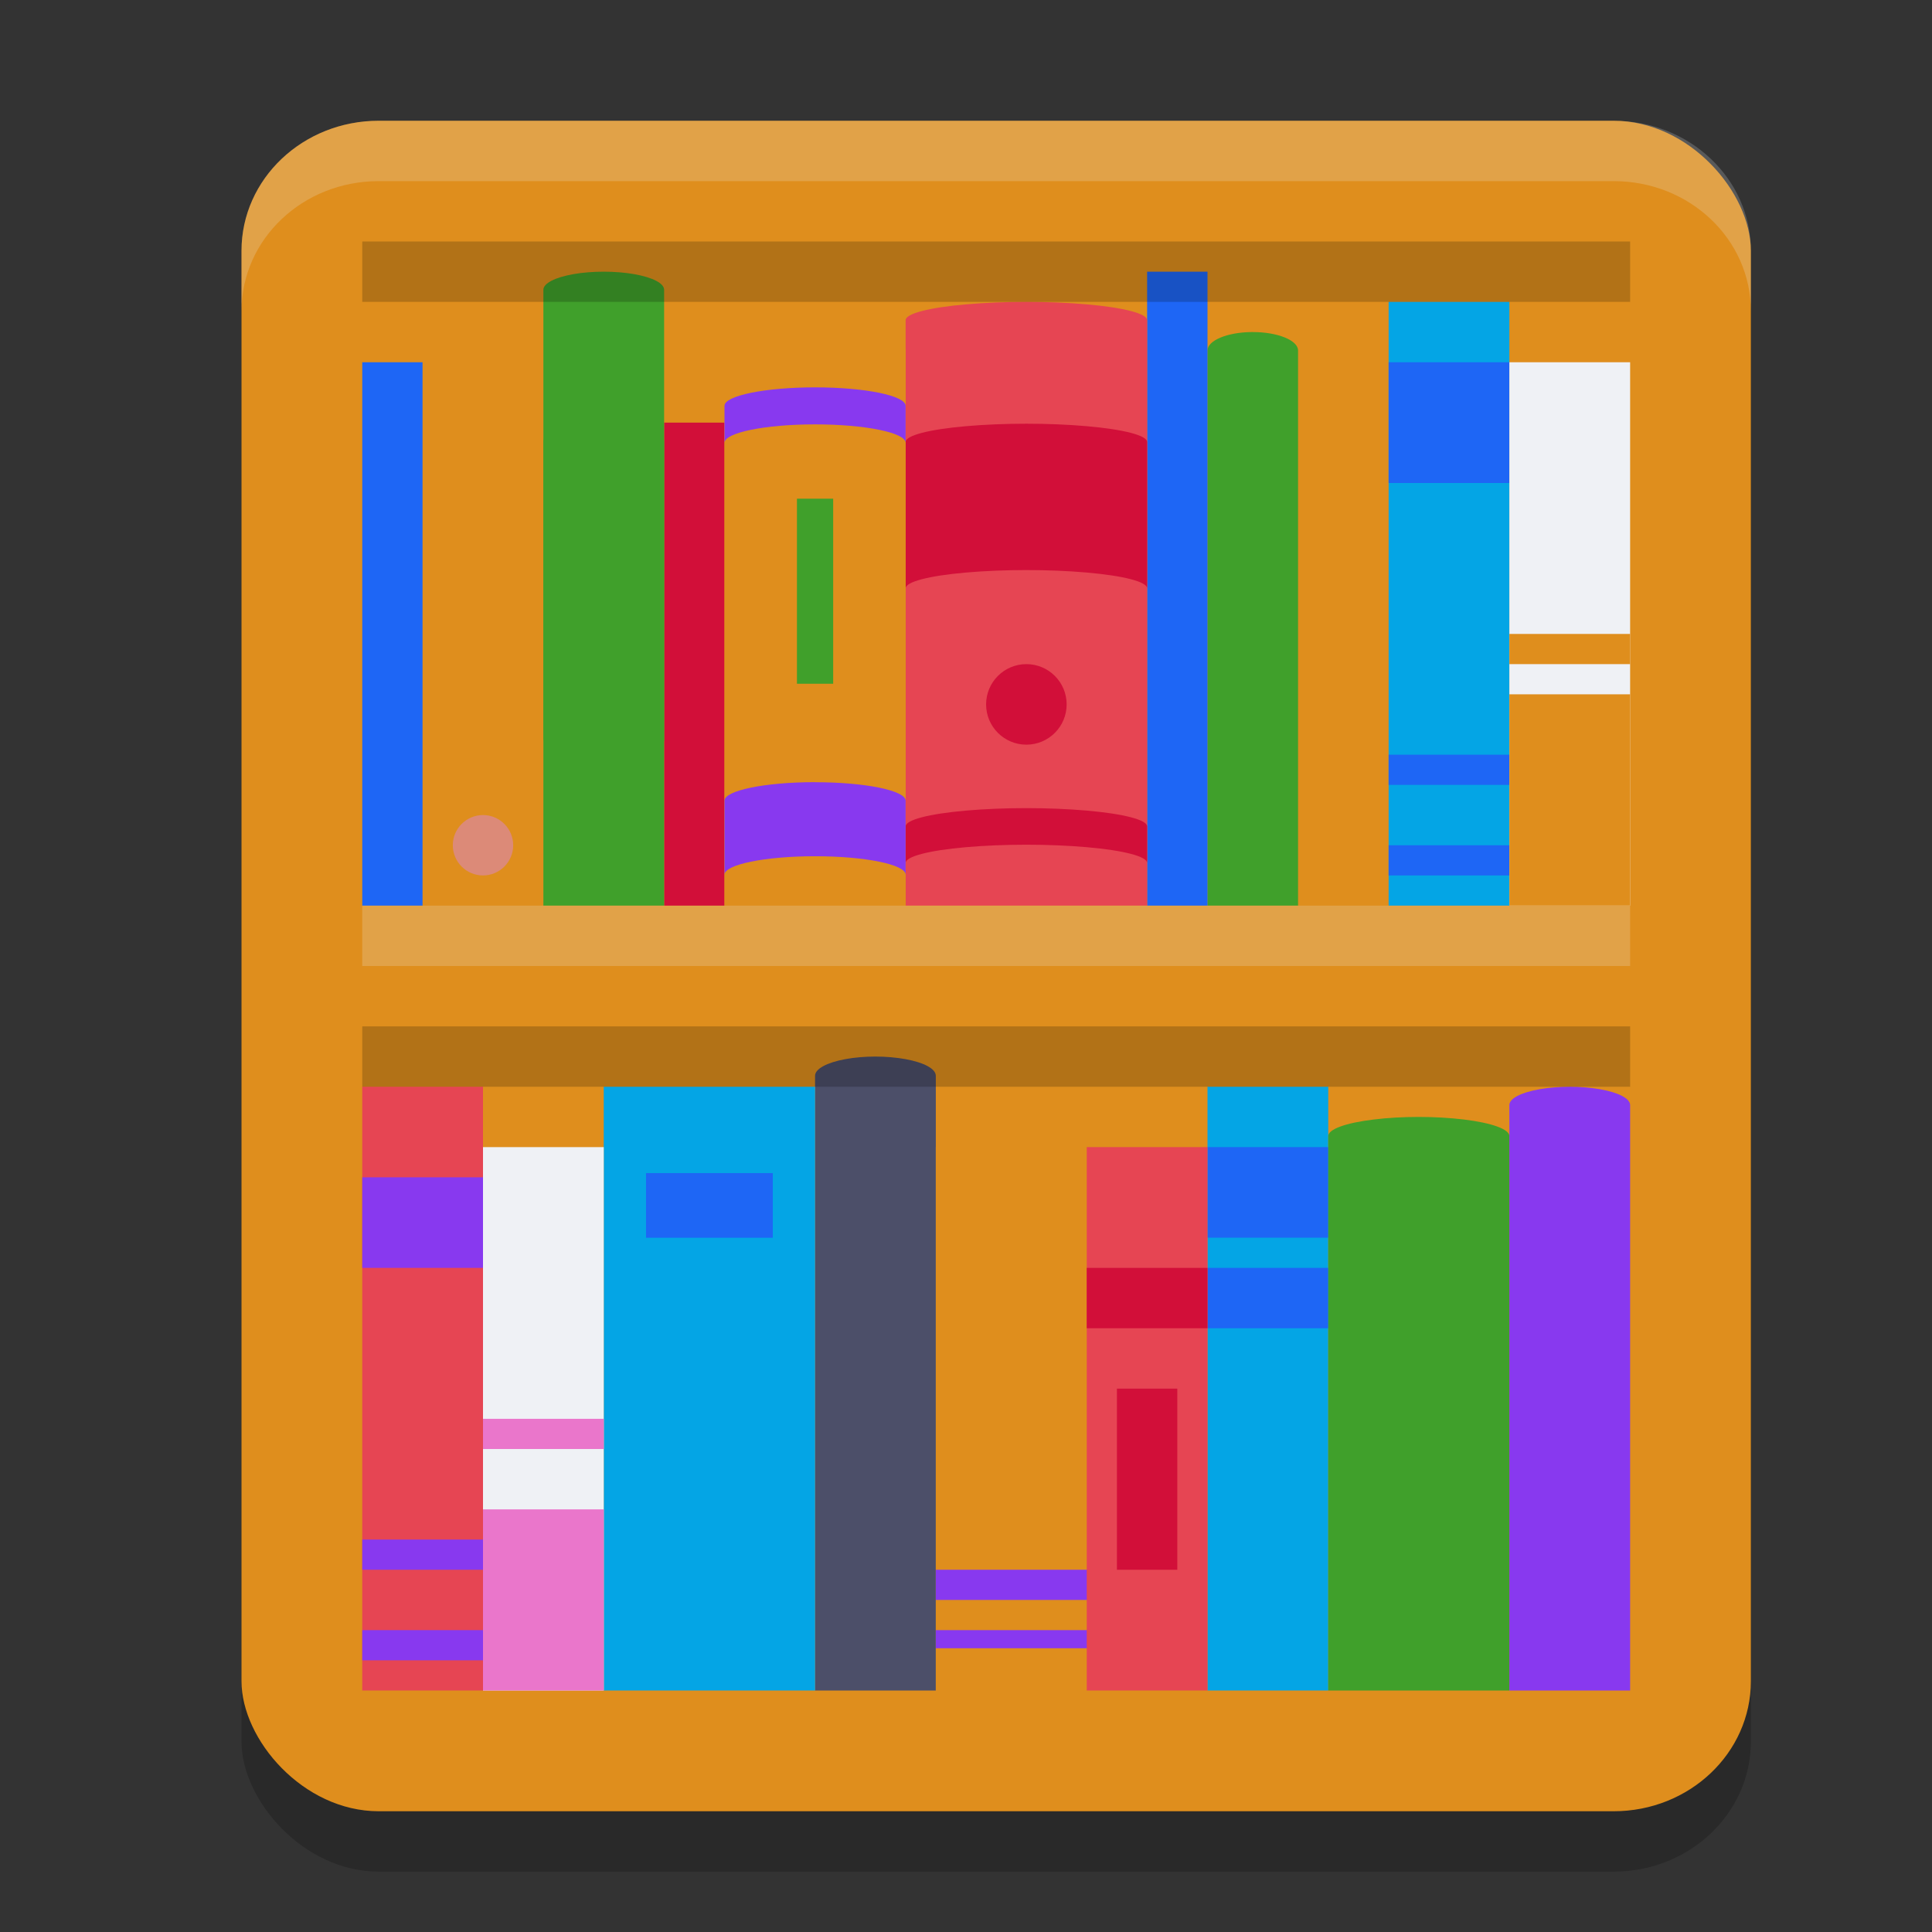 <svg xmlns="http://www.w3.org/2000/svg" width="32" height="32" version="1.1">
 <rect width="100%" height="100%" fill="#333333" stroke="none"/>
 <rect style="opacity:0.2" width="25" height="28" x="4" y="3" rx="2.273" ry="2.154"/>
 <rect style="fill:#df8e1d" width="25" height="28" x="4" y="2" rx="2.273" ry="2.154"/>
 <rect style="fill:#df8e1d" width="21" height="6.722" x="6" y="4" rx="0" ry="0"/>
 <rect style="fill:#df8e1d" width="21" height="6.111" x="6" y="8.89" rx="0" ry="0"/>
 <path style="fill:#df8e1d" d="M 22.226,5.5 C 21.821,5.505 21.5,5.641 21.5,5.806 v 9.194 H 23 V 5.806 c 0,-0.169 -0.336,-0.306 -0.75,-0.306 -0.008,-6.13e-5 -0.016,-6.13e-5 -0.024,0 z"/>
 <path style="fill:#40a02b" d="m 20.726,5.5 c -0.405,0.005 -0.726,0.141 -0.726,0.306 v 9.194 h 1.5 V 5.806 c 0,-0.169 -0.336,-0.306 -0.75,-0.306 -0.008,-6.13e-5 -0.016,-6.13e-5 -0.024,0 z"/>
 <rect style="fill:#1e66f5" width="1" height="10.5" x="-20" y="4.5" transform="scale(-1,1)"/>
 <rect style="fill:#04a5e5" width="2" height="10" x="-25" y="5" transform="scale(-1,1)"/>
 <rect style="fill:#1e66f5" width="2" height="2" x="23" y="6"/>
 <rect style="fill:#1e66f5" width="2" height=".5" x="23" y="14"/>
 <rect style="fill:#1e66f5" width="2" height=".5" x="23" y="12.5"/>
 <rect style="fill:#eff1f5" width="2" height="9" x="-27" y="6" transform="scale(-1,1)"/>
 <rect style="fill:#df8e1d" width="2" height="3.5" x="-27" y="11.5" transform="scale(-1,1)"/>
 <rect style="fill:#df8e1d" width="2" height=".5" x="-27" y="10.5" transform="scale(-1,1)"/>
 <path style="fill:#e64553" d="m 17,5 c -0.345,0 -0.691,0.014 -1,0.041 -0.618,0.054 -0.999,0.154 -1,0.262 V 15 H 19 V 5.303 c -5.71e-4,-0.108 -0.382,-0.208 -1,-0.262 -0.309,-0.027 -0.655,-0.041 -1,-0.041 z"/>
 <circle style="fill:#d20f39" cx="-17" cy="11.667" r=".667" transform="scale(-1,1)"/>
 <path style="fill:#d20f39" d="m 17,7.018 c -0.345,0 -0.691,0.014 -1,0.041 -0.618,0.054 -0.999,0.154 -1,0.262 v 2.424 c 5.71e-4,-0.108 0.382,-0.208 1,-0.262 0.309,-0.027 0.655,-0.041 1,-0.041 0.345,0 0.691,0.014 1,0.041 C 18.618,9.537 18.999,9.637 19,9.745 V 7.321 C 18.999,7.213 18.618,7.113 18,7.059 17.691,7.032 17.345,7.018 17,7.018 Z"/>
 <path style="fill:#d20f39" d="m 17,13.385 c -0.345,0 -0.691,0.014 -1,0.041 -0.618,0.054 -0.999,0.154 -1,0.262 V 14.294 c 5.71e-4,-0.108 0.382,-0.208 1,-0.262 0.309,-0.027 0.655,-0.041 1,-0.041 0.345,0 0.691,0.014 1,0.041 C 18.618,14.086 18.999,14.186 19,14.294 V 13.688 C 18.999,13.58 18.618,13.48 18,13.426 17.691,13.399 17.345,13.385 17,13.385 Z"/>
 <rect style="fill:#d20f39" width="1" height="8" x="11" y="7"/>
 <rect style="fill:#1e66f5" width="1" height="9" x="6" y="6"/>
 <rect style="fill:#df8e1d" width="2" height="10" x="7" y="5"/>
 <circle style="fill:#dc8a78" cx="8" cy="14" r=".5"/>
 <path style="fill:#40a02b" d="m 10,4.5 c 0.173,0 0.345,0.013 0.5,0.04 0.309,0.054 0.5,0.152 0.5,0.26 V 15 H 9 V 4.8 c 2.673e-4,-0.107 0.191,-0.206 0.5,-0.26 0.155,-0.027 0.327,-0.04 0.5,-0.04 z"/>
 <path style="fill:#40a02b" d="m 10,7 c -0.173,0 -0.345,0.014 -0.5,0.042 C 9.191,7.098 9,7.2 9,7.311 V 12.289 c 2.673e-4,-0.111 0.191,-0.214 0.5,-0.269 0.155,-0.028 0.327,-0.042 0.5,-0.042 0.173,0 0.345,0.014 0.5,0.042 0.309,0.056 0.5,0.158 0.5,0.269 V 7.311 c -2.99e-4,-0.111 -0.191,-0.214 -0.5,-0.269 -0.155,-0.028 -0.327,-0.042 -0.5,-0.042 z"/>
 <rect style="fill:#8839ef" width=".56" height="3.105" x="12.72" y="8.17"/>
 <path style="fill:#df8e1d" d="m 13.5,5.5 c -0.828,0 -1.5,0.137 -1.5,0.306 v 9.194 h 3 V 5.806 C 15,5.637 14.328,5.5 13.5,5.5 Z"/>
 <path style="fill:#8839ef" d="M 13.5,6.416 C 12.672,6.416 12,6.553 12,6.722 V 7.335 c 0,-0.169 0.672,-0.306 1.5,-0.306 0.828,0 1.5,0.137 1.5,0.306 V 6.722 c 0,-0.169 -0.672,-0.306 -1.5,-0.306 z"/>
 <path style="fill:#8839ef" d="M 13.5,12.955 C 12.672,12.955 12,13.093 12,13.262 v 1.226 c 0,-0.169 0.672,-0.306 1.5,-0.306 0.828,0 1.5,0.137 1.5,0.306 v -1.226 c 0,-0.169 -0.672,-0.306 -1.5,-0.306 z"/>
 <rect style="fill:#40a02b" width=".6" height="3.065" x="13.2" y="8.26"/>
 <rect style="fill:#df8e1d" width="21" height="6.111" x="6" y="17" rx="0" ry="0"/>
 <rect style="fill:#df8e1d" width="21" height="6.111" x="6" y="21.89" rx="0" ry="0"/>
 <path style="fill:#4c4f69" d="m 14.5,17.5 c -0.173,0 -0.345,0.014 -0.5,0.043 -0.309,0.057 -0.5,0.162 -0.5,0.275 v 10.182 h 2 V 17.818 c -2.67e-4,-0.114 -0.191,-0.218 -0.5,-0.275 -0.155,-0.028 -0.327,-0.043 -0.5,-0.043 z"/>
 <rect style="fill:#df8e1d" width="2.5" height="9" x="-18" y="19" transform="scale(-1,1)"/>
 <rect style="fill:#8839ef" width="3" height=".5" x="-18.5" y="26" transform="scale(-1,1)"/>
 <rect style="fill:#8839ef" width="3" height=".3" x="-18.5" y="27" transform="scale(-1,1)"/>
 <rect style="fill:#04a5e5" width="3.5" height="10" x="-13.5" y="18" transform="scale(-1,1)"/>
 <rect style="fill:#1e66f5" width="2.1" height="1.071" x="-12.8" y="19.43" transform="scale(-1,1)"/>
 <rect style="fill:#e64553" width="2" height="10" x="6" y="18"/>
 <rect style="fill:#8839ef" width="2" height="1.5" x="-8" y="19.5" transform="scale(-1,1)"/>
 <rect style="fill:#8839ef" width="2" height=".5" x="-8" y="27" transform="scale(-1,1)"/>
 <rect style="fill:#8839ef" width="2" height=".5" x="-8" y="25.5" transform="scale(-1,1)"/>
 <rect style="fill:#eff1f5" width="2" height="9" x="8" y="19"/>
 <rect style="fill:#ea76cb" width="2" height="3" x="8" y="25"/>
 <rect style="fill:#ea76cb" width="2" height=".5" x="8" y="23.5"/>
 <rect style="fill:#04a5e5" width="2" height="10" x="20" y="18"/>
 <rect style="fill:#1e66f5" width="2" height="1.5" x="20" y="19"/>
 <rect style="fill:#1e66f5" width="2" height="1" x="20" y="21"/>
 <path style="fill:#40a02b" d="m 23.5,18.5 c -0.259,0 -0.518,0.014 -0.75,0.043 C 22.286,18.599 22,18.704 22,18.817 v 9.183 h 3 v -9.183 c -2.99e-4,-0.113 -0.286,-0.217 -0.75,-0.274 C 24.018,18.515 23.759,18.5 23.5,18.5 Z"/>
 <path style="fill:#8839ef" d="m 26,18 c -0.173,0 -0.345,0.014 -0.5,0.041 -0.309,0.054 -0.5,0.154 -0.5,0.262 v 9.697 h 2 v -9.697 c -2.68e-4,-0.108 -0.191,-0.208 -0.5,-0.262 -0.155,-0.027 -0.327,-0.041 -0.5,-0.041 z"/>
 <rect style="fill:#8839ef" width=".7" height="7" x="25.7" y="19.5"/>
 <rect style="fill:#e64553" width="2" height="9" x="18" y="19"/>
 <rect style="fill:#d20f39" width="1" height="3" x="18.5" y="23"/>
 <rect style="fill:#d20f39" width="2" height="1" x="18" y="21"/>
 <path style="fill:#eff1f5;opacity:0.2" d="M 6.273 2 C 5.014 2 4 2.961 4 4.154 L 4 5.154 C 4 3.961 5.014 3 6.273 3 L 26.727 3 C 27.986 3 29 3.961 29 5.154 L 29 4.154 C 29 2.961 27.986 2 26.727 2 L 6.273 2 z"/>
 <rect style="opacity:0.2" width="21" height="1" x="6" y="4"/>
 <rect style="opacity:0.2" width="21" height="1" x="6" y="17"/>
 <rect style="opacity:0.2;fill:#eff1f5" width="21" height="1" x="6" y="15"/>
</svg>
